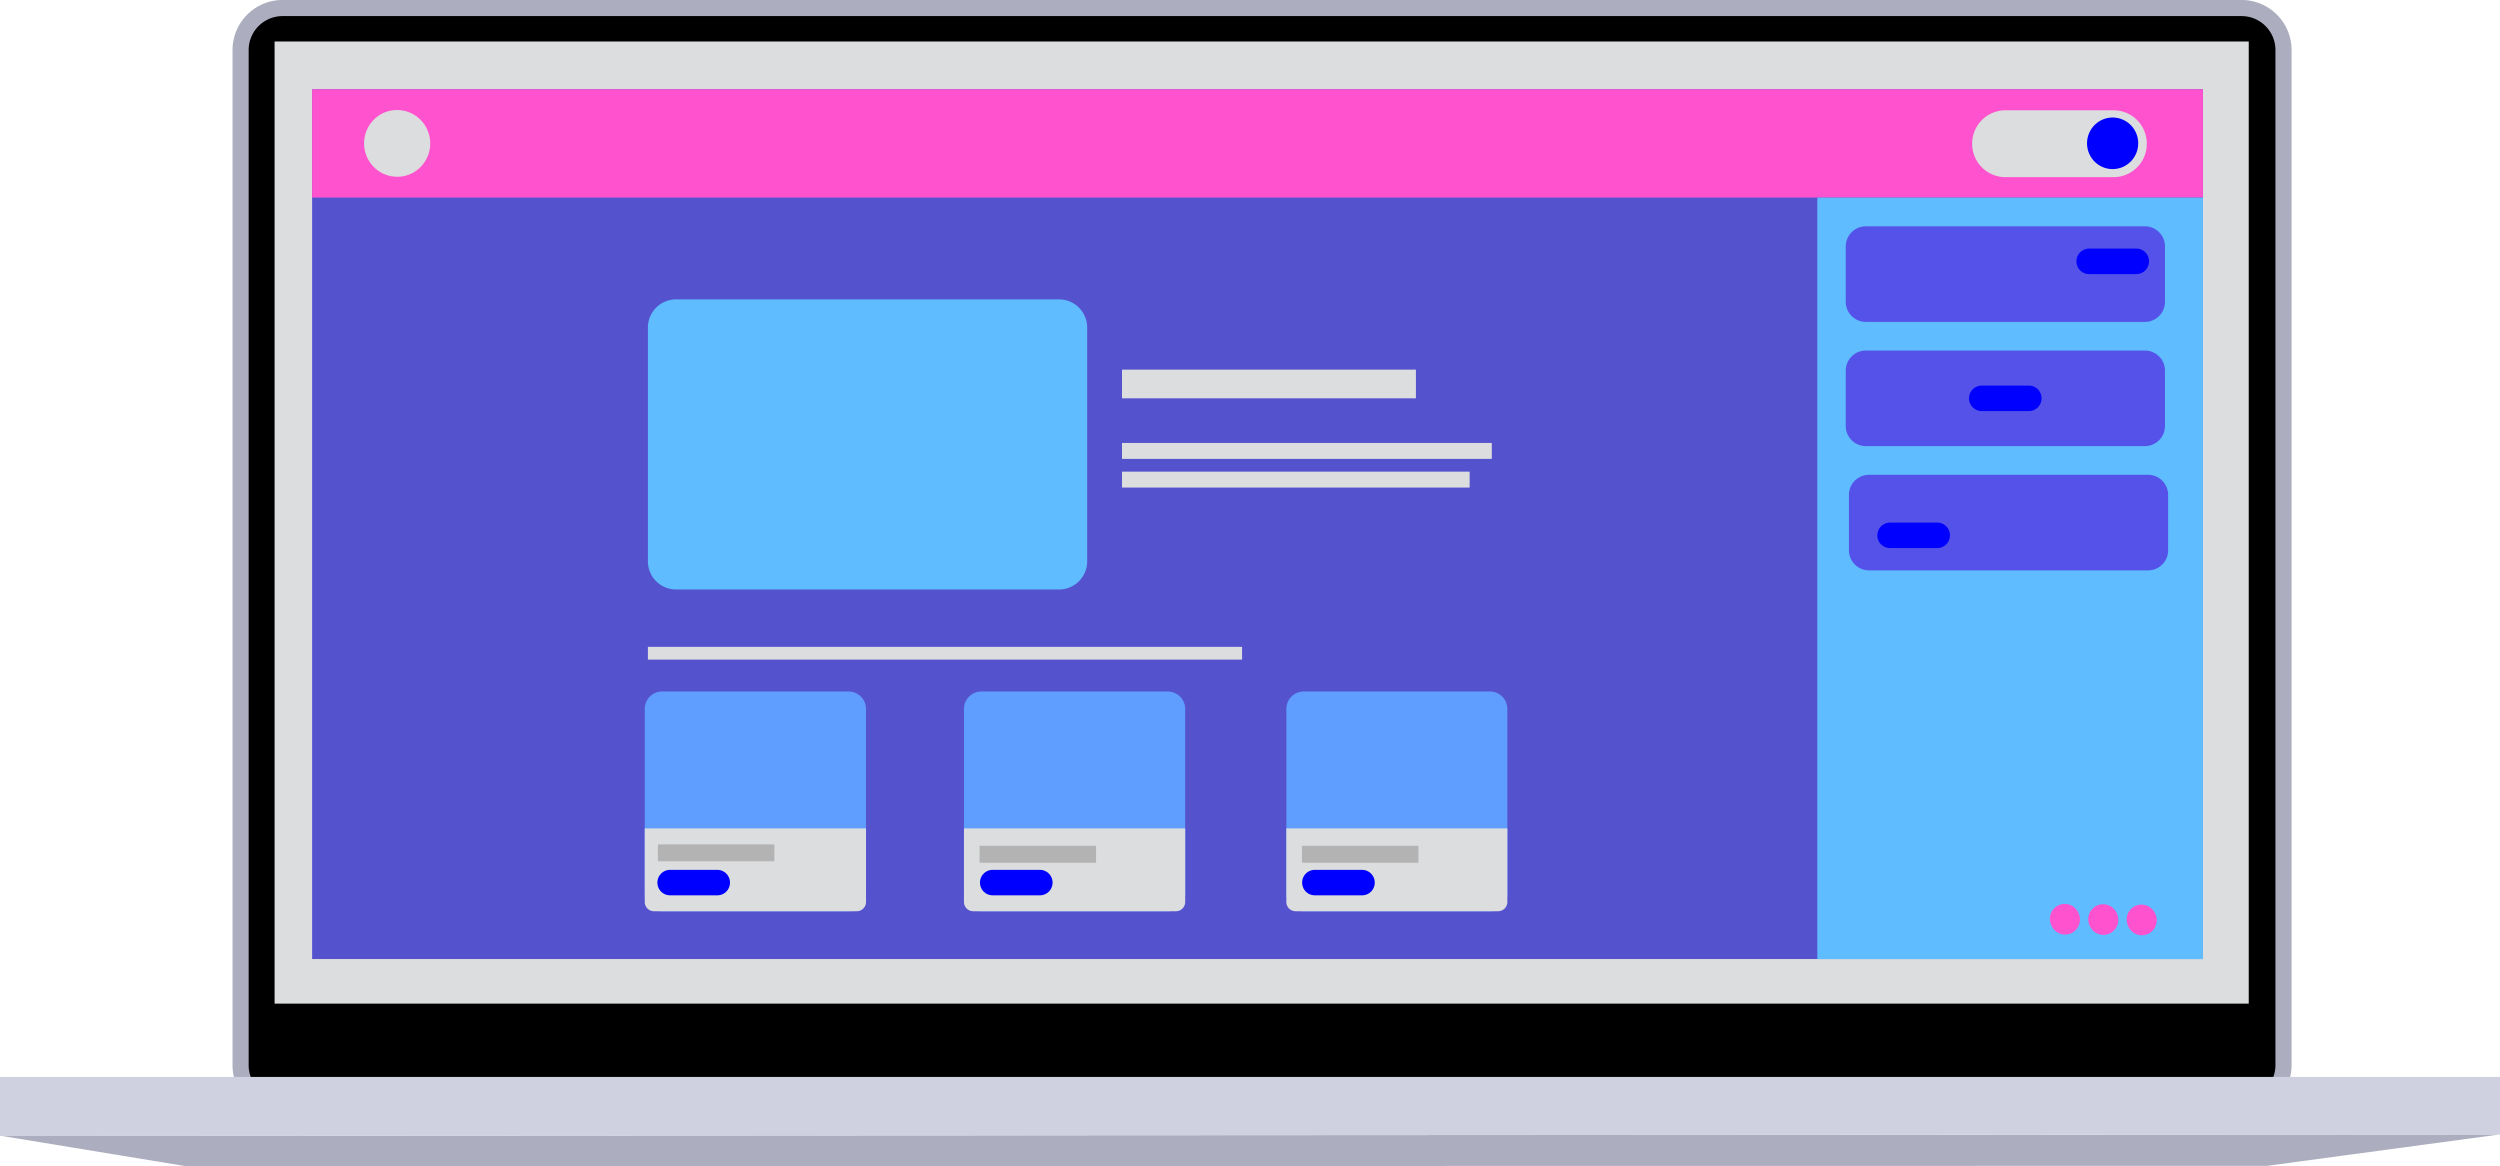 <svg xmlns="http://www.w3.org/2000/svg" viewBox="0 0 476 222.03"><defs><style>.cls-1,.cls-3{fill:#acadbf;}.cls-2{stroke:#acadbf;stroke-width:3.07px;}.cls-2,.cls-3{stroke-miterlimit:10;}.cls-3{stroke:#000;stroke-width:3.02px;}.cls-4{fill:#cfd1e0;}.cls-5{fill:#dcddde;}.cls-6{fill:#5552ce;}.cls-7{fill:#ff52ce;}.cls-8{fill:#5fbdff;}.cls-9{fill:#5f9dff;}.cls-10{fill:#b3b3b3;}.cls-11{fill:blue;}.cls-12{fill:#5552e9;}</style></defs><g id="Layer_2" data-name="Layer 2"><g id="Layer_2-2" data-name="Layer 2"><g id="Layer_1-2" data-name="Layer 1-2"><polygon class="cls-1" points="431.61 221.98 35.33 222.03 0.26 216.27 476 215.99 431.61 221.98"/><path class="cls-2" d="M53.94,1.53H426.65a8,8,0,0,1,8.13,8V202.87a8,8,0,0,1-8.13,7.94H53.94a8,8,0,0,1-8.13-7.94V9.48A8,8,0,0,1,53.94,1.53Z"/><rect class="cls-3" x="245.82" y="210.21" height="0.61"/><polygon class="cls-4" points="0 205.05 476 205.05 476 215.99 0 216.3 0 205.05"/><rect class="cls-5" x="52.28" y="7.9" width="375.88" height="183.19"/><rect class="cls-6" x="59.43" y="17" width="360.01" height="165.6"/><rect class="cls-7" x="59.43" y="17" width="360.01" height="20.62"/><rect class="cls-8" x="346.02" y="37.63" width="73.42" height="144.98"/><path class="cls-8" d="M128.71,57h72.95A5.37,5.37,0,0,1,207,62.43v44.42a5.37,5.37,0,0,1-5.35,5.39H128.71a5.37,5.37,0,0,1-5.35-5.39V62.43A5.37,5.37,0,0,1,128.71,57Z"/><rect class="cls-5" x="213.63" y="70.38" width="55.96" height="5.46"/><path class="cls-9" d="M122.76,170.17V135a3.32,3.32,0,0,1,3.31-3.34h35.51a3.33,3.33,0,0,1,3.31,3.34v35.18a3.33,3.33,0,0,1-3.31,3.34H126.07A3.33,3.33,0,0,1,122.76,170.17Z"/><path class="cls-9" d="M183.54,170.17V135a3.32,3.32,0,0,1,3.31-3.34h35.5a3.32,3.32,0,0,1,3.31,3.34v35.18a3.33,3.33,0,0,1-3.31,3.34h-35.5A3.33,3.33,0,0,1,183.54,170.17Z"/><path class="cls-9" d="M244.92,170.17V135a3.32,3.32,0,0,1,3.31-3.34h35.5A3.32,3.32,0,0,1,287,135v35.18a3.33,3.33,0,0,1-3.31,3.34h-35.5A3.33,3.33,0,0,1,244.92,170.17Z"/><rect class="cls-5" x="213.63" y="84.34" width="70.41" height="3.03"/><rect class="cls-5" x="213.63" y="89.8" width="66.19" height="3.03"/><path class="cls-5" d="M122.76,157.73h42.13v14a1.76,1.76,0,0,1-1.76,1.77H124.51a1.76,1.76,0,0,1-1.75-1.77h0v-14Z"/><path class="cls-5" d="M183.54,157.73h42.12v14a1.76,1.76,0,0,1-1.75,1.77H185.29a1.76,1.76,0,0,1-1.75-1.77h0v-14Z"/><path class="cls-5" d="M244.92,157.73H287v14a1.76,1.76,0,0,1-1.75,1.77H246.67a1.76,1.76,0,0,1-1.75-1.77h0v-14Z"/><rect class="cls-10" x="125.26" y="160.77" width="22.18" height="3.22"/><rect class="cls-10" x="186.51" y="161.04" width="22.18" height="3.22"/><rect class="cls-10" x="247.89" y="161.04" width="22.18" height="3.22"/><path class="cls-5" d="M72.77,21.62h0a6.3,6.3,0,0,1,8.48,2.85h0A6.39,6.39,0,0,1,78.43,33h0A6.29,6.29,0,0,1,70,30.16h0A6.39,6.39,0,0,1,72.77,21.62Z"/><path class="cls-5" d="M375.5,27.32h0A6.34,6.34,0,0,1,381.82,21h20.61a6.34,6.34,0,0,1,6.32,6.37h0a6.34,6.34,0,0,1-6.32,6.36H381.82A6.34,6.34,0,0,1,375.5,27.32Z"/><path class="cls-11" d="M400.06,22.9h0a4.85,4.85,0,0,1,6.54,2.19h0a4.93,4.93,0,0,1-2.18,6.59h0a4.85,4.85,0,0,1-6.53-2.2h0A4.92,4.92,0,0,1,400.06,22.9Z"/><path class="cls-11" d="M127.58,165.62h9a2.42,2.42,0,0,1,2.41,2.43h0a2.41,2.41,0,0,1-2.41,2.42h-9a2.41,2.41,0,0,1-2.41-2.42h0A2.42,2.42,0,0,1,127.58,165.62Z"/><path class="cls-11" d="M189,165.62h9a2.42,2.42,0,0,1,2.41,2.43h0a2.41,2.41,0,0,1-2.41,2.42h-9a2.41,2.41,0,0,1-2.41-2.42h0A2.42,2.42,0,0,1,189,165.62Z"/><path class="cls-11" d="M250.34,165.62h9a2.42,2.42,0,0,1,2.41,2.43h0a2.41,2.41,0,0,1-2.41,2.42h-9a2.41,2.41,0,0,1-2.41-2.42h0A2.42,2.42,0,0,1,250.34,165.62Z"/><rect class="cls-5" x="123.36" y="123.16" width="113.13" height="2.43"/><path class="cls-12" d="M355.24,43.09H408.4a3.82,3.82,0,0,1,3.81,3.84V57.45a3.82,3.82,0,0,1-3.81,3.84H355.24a3.83,3.83,0,0,1-3.81-3.84V46.93A3.83,3.83,0,0,1,355.24,43.09Z"/><path class="cls-12" d="M355.24,66.74H408.4a3.82,3.82,0,0,1,3.81,3.84V81.1a3.82,3.82,0,0,1-3.81,3.84H355.24a3.83,3.83,0,0,1-3.81-3.84V70.58A3.83,3.83,0,0,1,355.24,66.74Z"/><path class="cls-12" d="M355.84,90.4H409a3.82,3.82,0,0,1,3.81,3.84v10.52A3.82,3.82,0,0,1,409,108.6H355.84a3.82,3.82,0,0,1-3.8-3.84V94.24A3.82,3.82,0,0,1,355.84,90.4Z"/><path class="cls-11" d="M397.77,47.33h9a2.41,2.41,0,0,1,2.4,2.43h0a2.41,2.41,0,0,1-2.4,2.43h-9a2.42,2.42,0,0,1-2.41-2.43h0A2.42,2.42,0,0,1,397.77,47.33Z"/><path class="cls-11" d="M377.31,73.42h9a2.4,2.4,0,0,1,2.4,2.42h0a2.41,2.41,0,0,1-2.4,2.43h-9a2.42,2.42,0,0,1-2.41-2.43h0A2.41,2.41,0,0,1,377.31,73.42Z"/><path class="cls-11" d="M359.86,99.5h9a2.42,2.42,0,0,1,2.41,2.43h0a2.41,2.41,0,0,1-2.41,2.42h-9a2.41,2.41,0,0,1-2.41-2.42h0A2.42,2.42,0,0,1,359.86,99.5Z"/><path class="cls-7" d="M406.48,172.54h0a2.83,2.83,0,0,1,3.8,1.28l.06.13a2.87,2.87,0,0,1-1.26,3.83h0a2.83,2.83,0,0,1-3.8-1.28l-.06-.13A2.86,2.86,0,0,1,406.48,172.54Z"/><path class="cls-7" d="M399.17,172.47h0a2.81,2.81,0,0,1,3.79,1.28l.07.13a2.86,2.86,0,0,1-1.27,3.82h0a2.82,2.82,0,0,1-3.79-1.27l-.07-.13A2.87,2.87,0,0,1,399.17,172.47Z"/><path class="cls-7" d="M391.86,172.41h0a2.82,2.82,0,0,1,3.8,1.27l.06.13a2.87,2.87,0,0,1-1.26,3.83h0a2.83,2.83,0,0,1-3.8-1.28l-.06-.13A2.85,2.85,0,0,1,391.86,172.41Z"/></g></g></g></svg>